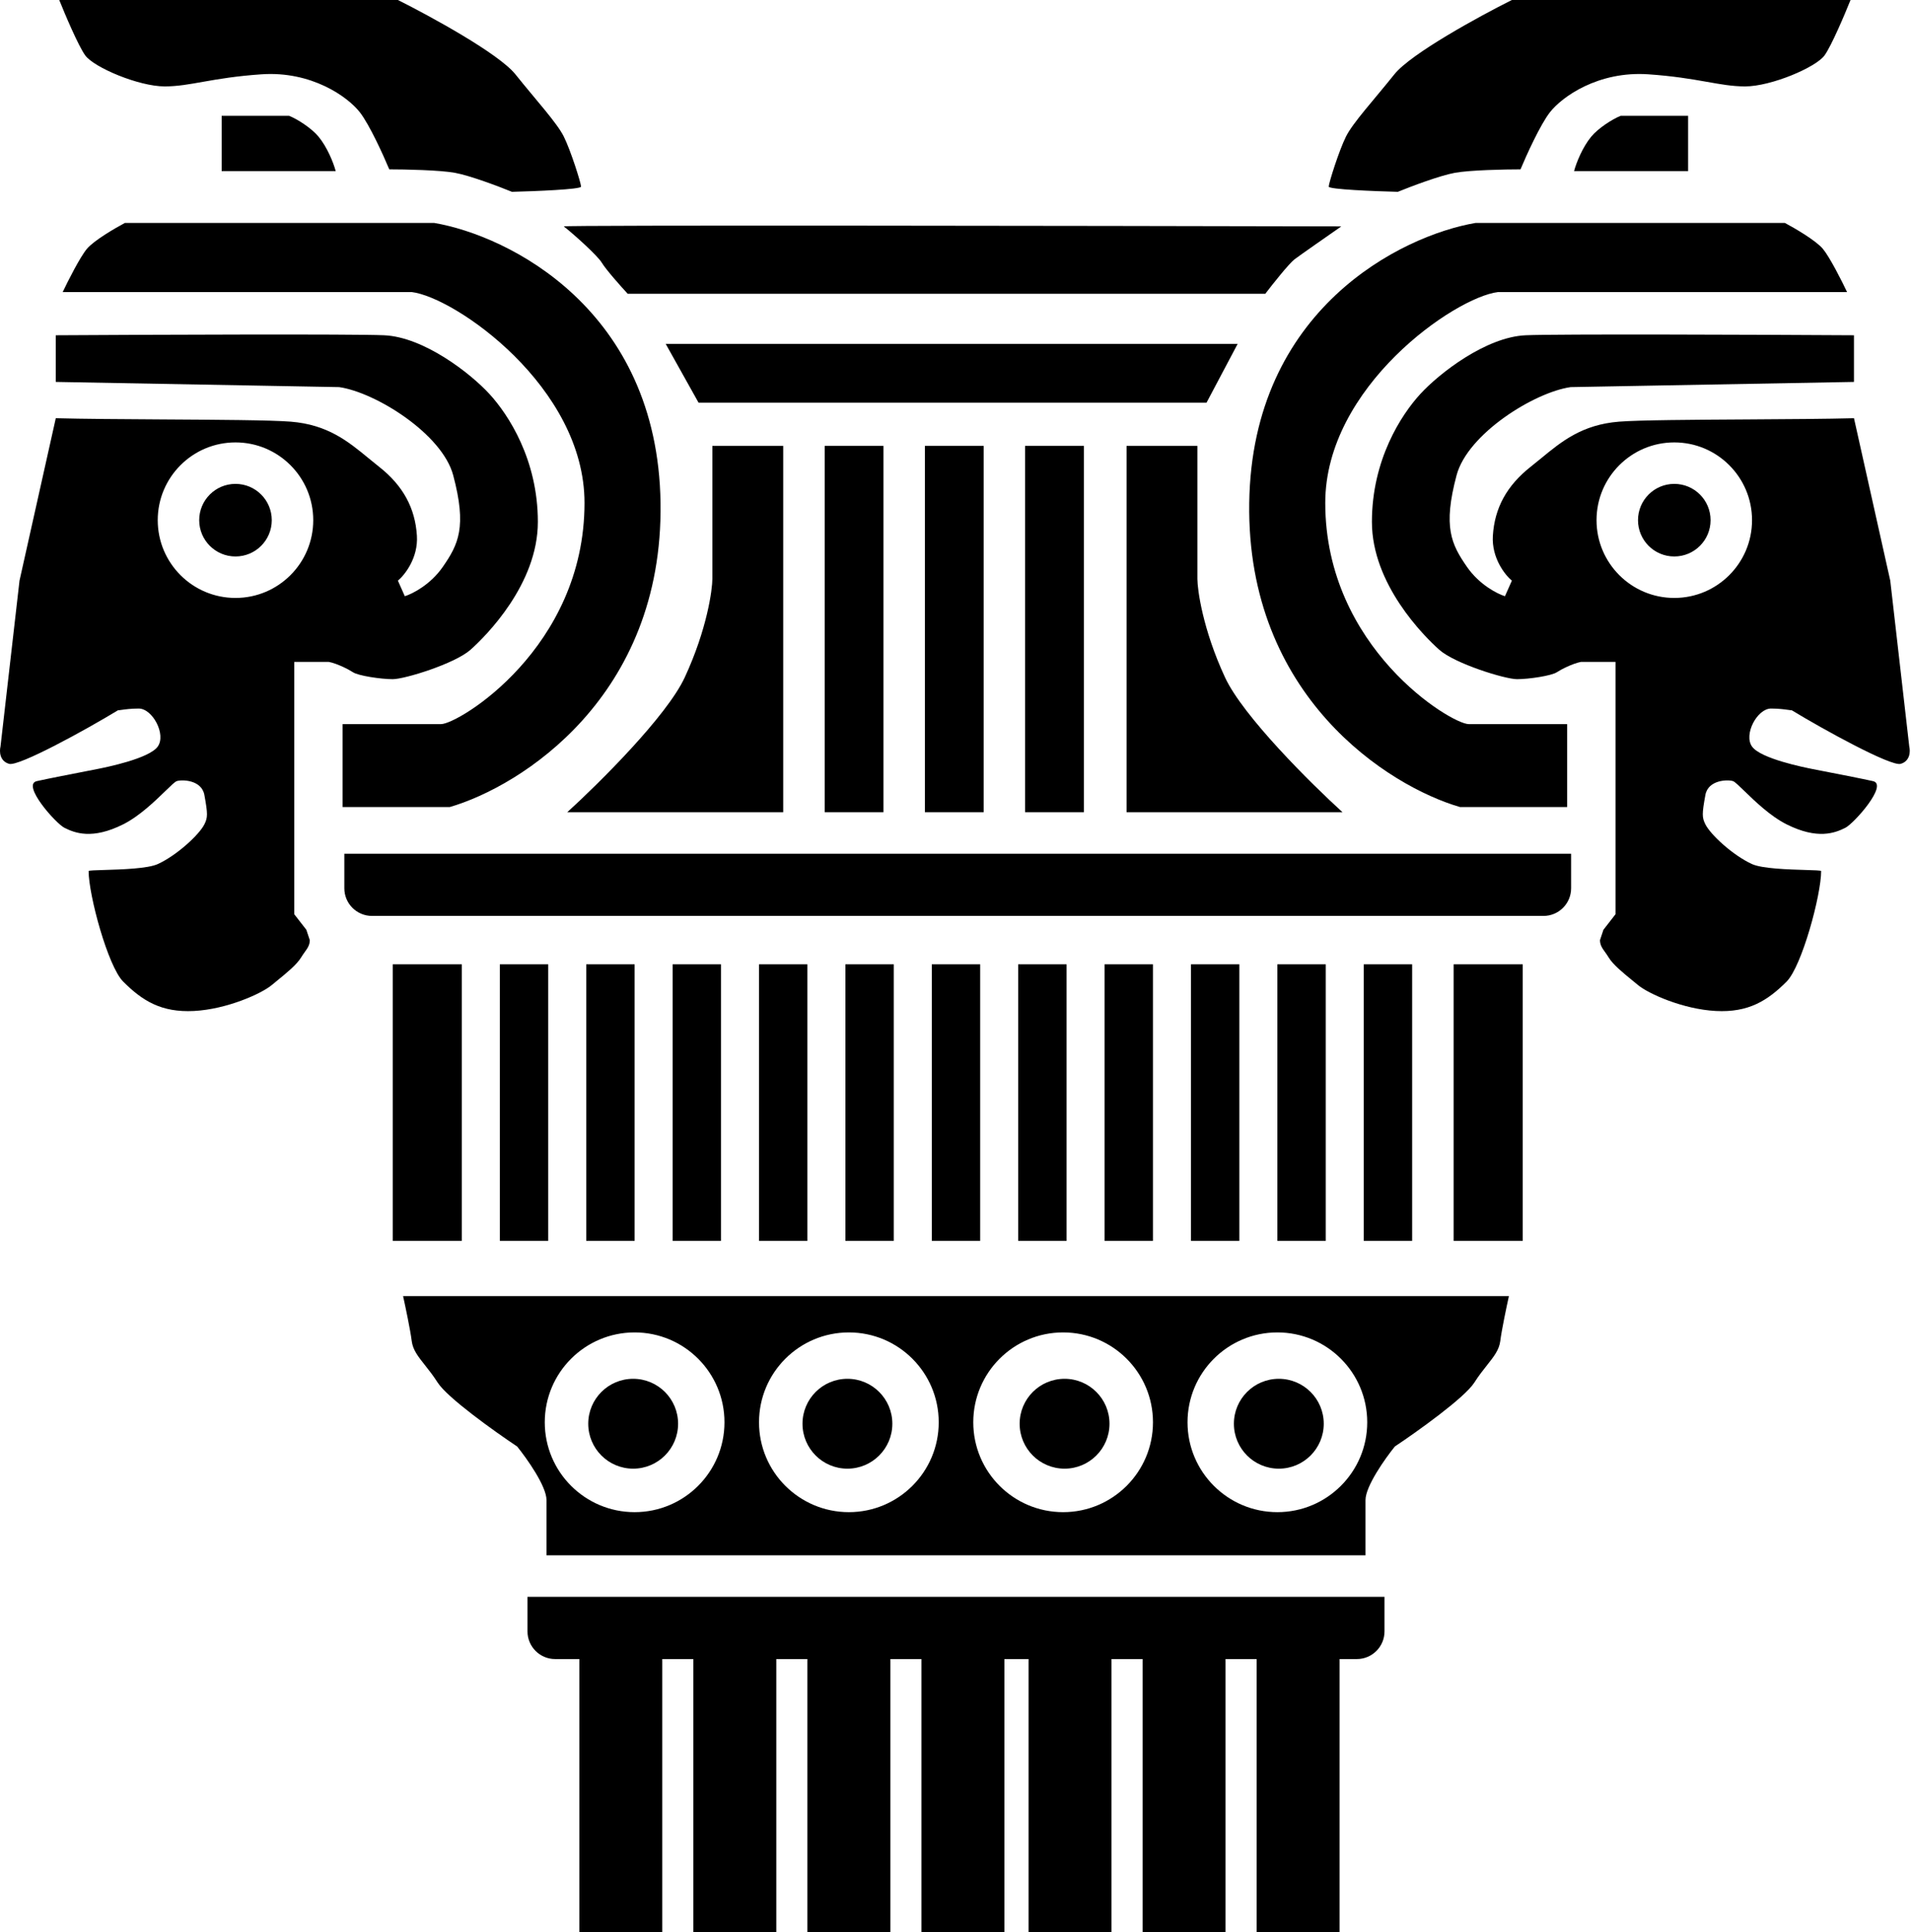 <svg width="553" height="559" viewBox="0 0 553 559" fill="none" xmlns="http://www.w3.org/2000/svg">
<path d="M174.144 76C172.944 74 166.31 68 163.144 65.5C163.144 65.1 313.144 65.333 388.144 65.5C384.31 68.167 376.244 73.8 374.644 75C373.044 76.2 368.31 82.167 366.144 85H181.644C179.644 82.833 175.344 78 174.144 76Z" fill="black"/>
<path d="M358.144 99.5H192.644L202.144 116.5H349.144L358.144 99.5Z" fill="black"/>
<path d="M115.144 0H17.144C18.811 4.167 22.644 13.2 24.644 16C27.144 19.5 40.144 25 47.644 25C55.144 25 61.144 22.5 75.644 21.5C90.144 20.5 100.644 28 104.144 32.5C106.944 36.1 110.977 45 112.644 49C117.144 49 127.244 49.2 131.644 50C136.044 50.8 144.477 54 148.144 55.5C154.81 55.333 168.144 54.8 168.144 54C168.144 53 165.144 43.5 163.144 39.5C161.144 35.5 155.144 29 149.144 21.5C144.344 15.5 124.477 4.667 115.144 0Z" fill="black"/>
<path fill-rule="evenodd" clip-rule="evenodd" d="M99.144 209.5V233.5H130.144C150.81 227.5 191.944 201.5 191.144 145.5C190.344 89.5 147.144 68.167 125.644 64.5H36.144C33.31 66 27.144 69.6 25.144 72C23.144 74.4 19.644 81.333 18.144 84.5H119.144C131.644 86 169.144 111.9 169.144 145.5C169.144 187.5 132.644 209.5 127.644 209.5H99.144ZM16.144 110.5V98.5V97C43.977 96.833 101.944 96.6 111.144 97C122.644 97.5 136.144 108 141.644 114C147.144 120 155.644 133 155.644 151C155.644 169 140.644 184 136.144 188C131.644 192 117.144 196.5 113.644 196.5C110.144 196.5 103.644 195.5 102.144 194.5C100.944 193.7 97.644 192 95.144 191.5H85.144V264.5L88.644 269L89.644 272C89.644 273.423 88.986 274.34 88.174 275.471C87.844 275.929 87.49 276.423 87.144 277C85.899 279.075 82.933 281.494 80.245 283.685C79.694 284.135 79.154 284.575 78.644 285C75.644 287.5 65.644 292 56.144 292.5C46.644 293 41.144 289.5 35.644 284C31.244 279.6 25.644 259 25.644 252C25.812 251.831 27.645 251.776 30.167 251.701H30.168C35.118 251.553 42.729 251.325 45.644 250C51.144 247.5 57.644 241.5 59.144 238.5C60.144 236.5 60.144 235.5 59.144 230C58.344 225.6 52.644 225.5 51.144 226C50.623 226.173 49.465 227.298 47.874 228.842C44.878 231.75 40.346 236.149 35.644 238.5C26.644 243 21.644 241 18.644 239.5C16.139 238.248 6.144 227 10.644 226C14.104 225.231 21.406 223.812 25.506 223.015L25.507 223.015C26.739 222.776 27.682 222.592 28.144 222.5C30.644 222 43.144 219.5 45.644 216C48.144 212.5 44.144 205 40.144 205C37.947 205 36.252 205.236 35.19 205.383C34.706 205.451 34.353 205.5 34.144 205.5C24.81 211.167 5.444 221.8 2.644 221C-0.156 220.2 -0.19 217.333 0.144 216L5.644 168L16.144 121C23.92 121.21 35.407 121.279 46.853 121.348H46.854C62.639 121.442 78.347 121.536 84.144 122C94.846 122.856 100.783 127.744 106.663 132.584C107.65 133.397 108.637 134.209 109.644 135C116.644 140.5 120.144 147 120.644 155C121.044 161.4 117.144 166.333 115.144 168L117.144 172.5C119.31 171.833 124.544 169.2 128.144 164C132.644 157.5 135.144 152.5 131.144 137.5C127.944 125.5 108.644 113.5 98.144 112L16.144 110.5ZM68.144 173C80.57 173 90.644 162.926 90.644 150.5C90.644 138.074 80.57 128 68.144 128C55.717 128 45.644 138.074 45.644 150.5C45.644 162.926 55.717 173 68.144 173ZM68.144 161C73.943 161 78.644 156.299 78.644 150.5C78.644 144.701 73.943 140 68.144 140C62.345 140 57.644 144.701 57.644 150.5C57.644 156.299 62.345 161 68.144 161Z" fill="black"/>
<path d="M226.644 129H206.144V167.5C206.144 170.5 204.644 182 198.144 196C192.944 207.2 173.31 226.667 164.144 235H226.644V129Z" fill="black"/>
<path d="M64.144 49.5V33.5H83.644C86.144 34.5 90.144 37.1 92.144 39.5C94.644 42.5 96.477 47 97.144 49.5H64.144Z" fill="black"/>
<path d="M326 129H346.5V167.5C346.5 170.5 348 182 354.5 196C359.7 207.2 379.333 226.667 388.5 235H326V129Z" fill="black"/>
<path d="M437.5 0H535.5C533.833 4.167 530 13.2 528 16C525.5 19.5 512.5 25 505 25C497.5 25 491.5 22.5 477 21.5C462.5 20.5 452 28 448.5 32.5C445.7 36.1 441.667 45 440 49C435.5 49 425.4 49.2 421 50C416.6 50.8 408.167 54 404.5 55.5C397.833 55.333 384.5 54.8 384.5 54C384.5 53 387.5 43.5 389.5 39.5C391.5 35.5 397.5 29 403.5 21.5C408.3 15.5 428.167 4.667 437.5 0Z" fill="black"/>
<path fill-rule="evenodd" clip-rule="evenodd" d="M453.5 209.5V233.5H422.5C401.833 227.5 360.7 201.5 361.5 145.5C362.3 89.5 405.5 68.167 427 64.5H516.5C519.333 66 525.5 69.6 527.5 72C529.5 74.4 533 81.333 534.5 84.5H433.5C421 86 383.5 111.9 383.5 145.5C383.5 187.5 420 209.5 425 209.5H453.5ZM536.5 110.5V98.5V97C508.667 96.833 450.7 96.6 441.5 97C430 97.5 416.5 108 411 114C405.5 120 397 133 397 151C397 169 412 184 416.5 188C421 192 435.5 196.5 439 196.5C442.5 196.5 449 195.5 450.5 194.5C451.7 193.7 455 192 457.5 191.5H467.5V264.5L464 269L463 272C463 273.423 463.658 274.34 464.47 275.471C464.8 275.929 465.154 276.423 465.5 277C466.745 279.075 469.711 281.494 472.399 283.685C472.95 284.135 473.49 284.575 474 285C477 287.5 487 292 496.5 292.5C506 293 511.5 289.5 517 284C521.4 279.6 527 259 527 252C526.831 251.831 524.999 251.776 522.476 251.701H522.476C517.525 251.553 509.915 251.325 507 250C501.5 247.5 495 241.5 493.5 238.5C492.5 236.5 492.5 235.5 493.5 230C494.3 225.6 500 225.5 501.5 226C502.02 226.173 503.179 227.298 504.77 228.842C507.766 231.75 512.298 236.149 517 238.5C526 243 531 241 534 239.5C536.504 238.248 546.5 227 542 226C538.54 225.231 531.238 223.812 527.138 223.015L527.137 223.015C525.905 222.776 524.962 222.592 524.5 222.5C522 222 509.5 219.5 507 216C504.5 212.5 508.5 205 512.5 205C514.697 205 516.391 205.236 517.453 205.383C517.938 205.451 518.291 205.5 518.5 205.5C527.833 211.167 547.2 221.8 550 221C552.8 220.2 552.833 217.333 552.5 216L547 168L536.5 121C528.724 121.21 517.237 121.279 505.791 121.348H505.79C490.005 121.442 474.297 121.536 468.5 122C457.798 122.856 451.861 127.744 445.981 132.584C444.993 133.397 444.007 134.209 443 135C436 140.5 432.5 147 432 155C431.6 161.4 435.5 166.333 437.5 168L435.5 172.5C433.333 171.833 428.1 169.2 424.5 164C420 157.5 417.5 152.5 421.5 137.5C424.7 125.5 444 113.5 454.5 112L536.5 110.5ZM484.5 173C472.074 173 462 162.926 462 150.5C462 138.074 472.074 128 484.5 128C496.926 128 507 138.074 507 150.5C507 162.926 496.926 173 484.5 173ZM484.5 161C478.701 161 474 156.299 474 150.5C474 144.701 478.701 140 484.5 140C490.299 140 495 144.701 495 150.5C495 156.299 490.299 161 484.5 161Z" fill="black"/>
<path d="M488.5 49.5V33.5H469C466.5 34.5 462.5 37.1 460.5 39.5C458 42.5 456.167 47 455.5 49.5H488.5Z" fill="black"/>
<path fill-rule="evenodd" clip-rule="evenodd" d="M116.644 375H276.644H436.644C435.977 378 434.544 384.8 434.144 388C433.825 390.551 432.286 392.492 430.304 394.991C429.179 396.409 427.911 398.008 426.644 400C423.844 404.4 410.144 414.167 403.644 418.5C400.81 422 395.144 430 395.144 434V450H276.644H158.144V434C158.144 430 152.477 422 149.644 418.5C143.144 414.167 129.444 404.4 126.644 400C125.376 398.008 124.108 396.409 122.983 394.991C121.002 392.492 119.463 390.551 119.144 388C118.744 384.8 117.31 378 116.644 375ZM183.644 437.5C198.003 437.5 209.644 425.859 209.644 411.5C209.644 397.141 198.003 385.5 183.644 385.5C169.284 385.5 157.644 397.141 157.644 411.5C157.644 425.859 169.284 437.5 183.644 437.5ZM183.224 424.919C190.404 424.919 196.224 419.099 196.224 411.919C196.224 404.74 190.404 398.919 183.224 398.919C176.045 398.919 170.224 404.74 170.224 411.919C170.224 419.099 176.045 424.919 183.224 424.919ZM271.644 411.5C271.644 425.859 260.003 437.5 245.644 437.5C231.284 437.5 219.644 425.859 219.644 411.5C219.644 397.141 231.284 385.5 245.644 385.5C260.003 385.5 271.644 397.141 271.644 411.5ZM258.224 411.919C258.224 419.099 252.404 424.919 245.224 424.919C238.045 424.919 232.224 419.099 232.224 411.919C232.224 404.74 238.045 398.919 245.224 398.919C252.404 398.919 258.224 404.74 258.224 411.919ZM369.644 437.5C355.284 437.5 343.644 425.859 343.644 411.5C343.644 397.141 355.284 385.5 369.644 385.5C384.003 385.5 395.644 397.141 395.644 411.5C395.644 425.859 384.003 437.5 369.644 437.5ZM370.063 424.919C362.883 424.919 357.063 419.099 357.063 411.919C357.063 404.74 362.883 398.919 370.063 398.919C377.243 398.919 383.063 404.74 383.063 411.919C383.063 419.099 377.243 424.919 370.063 424.919ZM281.644 411.5C281.644 425.859 293.284 437.5 307.644 437.5C322.003 437.5 333.644 425.859 333.644 411.5C333.644 397.141 322.003 385.5 307.644 385.5C293.284 385.5 281.644 397.141 281.644 411.5ZM295.063 411.919C295.063 419.099 300.883 424.919 308.063 424.919C315.243 424.919 321.063 419.099 321.063 411.919C321.063 404.74 315.243 398.919 308.063 398.919C300.883 398.919 295.063 404.74 295.063 411.919Z" fill="black"/>
<path d="M152.644 462H400.644V472C400.644 476.418 397.062 480 392.644 480H160.644C156.226 480 152.644 476.418 152.644 472V462Z" fill="black"/>
<path d="M99.644 247H454.644V257C454.644 261.418 451.062 265 446.644 265H107.644C103.226 265 99.644 261.418 99.644 257V247Z" fill="black"/>
<rect x="167.644" y="480" width="24" height="79" fill="black"/>
<rect x="200.644" y="480" width="24" height="79" fill="black"/>
<rect x="233.644" y="480" width="24" height="79" fill="black"/>
<rect x="297.644" y="480" width="24" height="79" fill="black"/>
<rect x="266.644" y="480" width="24" height="79" fill="black"/>
<rect x="330.644" y="480" width="24" height="79" fill="black"/>
<rect x="363.644" y="480" width="24" height="79" fill="black"/>
<rect x="267.644" y="129" width="17" height="106" fill="black"/>
<rect x="238.644" y="129" width="17" height="106" fill="black"/>
<rect x="296.644" y="129" width="17" height="106" fill="black"/>
<rect x="113.644" y="279" width="20" height="80" fill="black"/>
<rect x="420.644" y="279" width="20" height="80" fill="black"/>
<rect x="144.644" y="279" width="14" height="80" fill="black"/>
<rect x="169.644" y="279" width="14" height="80" fill="black"/>
<rect x="369.644" y="279" width="14" height="80" fill="black"/>
<rect x="344.644" y="279" width="14" height="80" fill="black"/>
<rect x="394.644" y="279" width="14" height="80" fill="black"/>
<rect x="294.644" y="279" width="14" height="80" fill="black"/>
<rect x="319.644" y="279" width="14" height="80" fill="black"/>
<rect x="244.644" y="279" width="14" height="80" fill="black"/>
<rect x="269.644" y="279" width="14" height="80" fill="black"/>
<rect x="194.644" y="279" width="14" height="80" fill="black"/>
<rect x="219.644" y="279" width="14" height="80" fill="black"/>
</svg>
